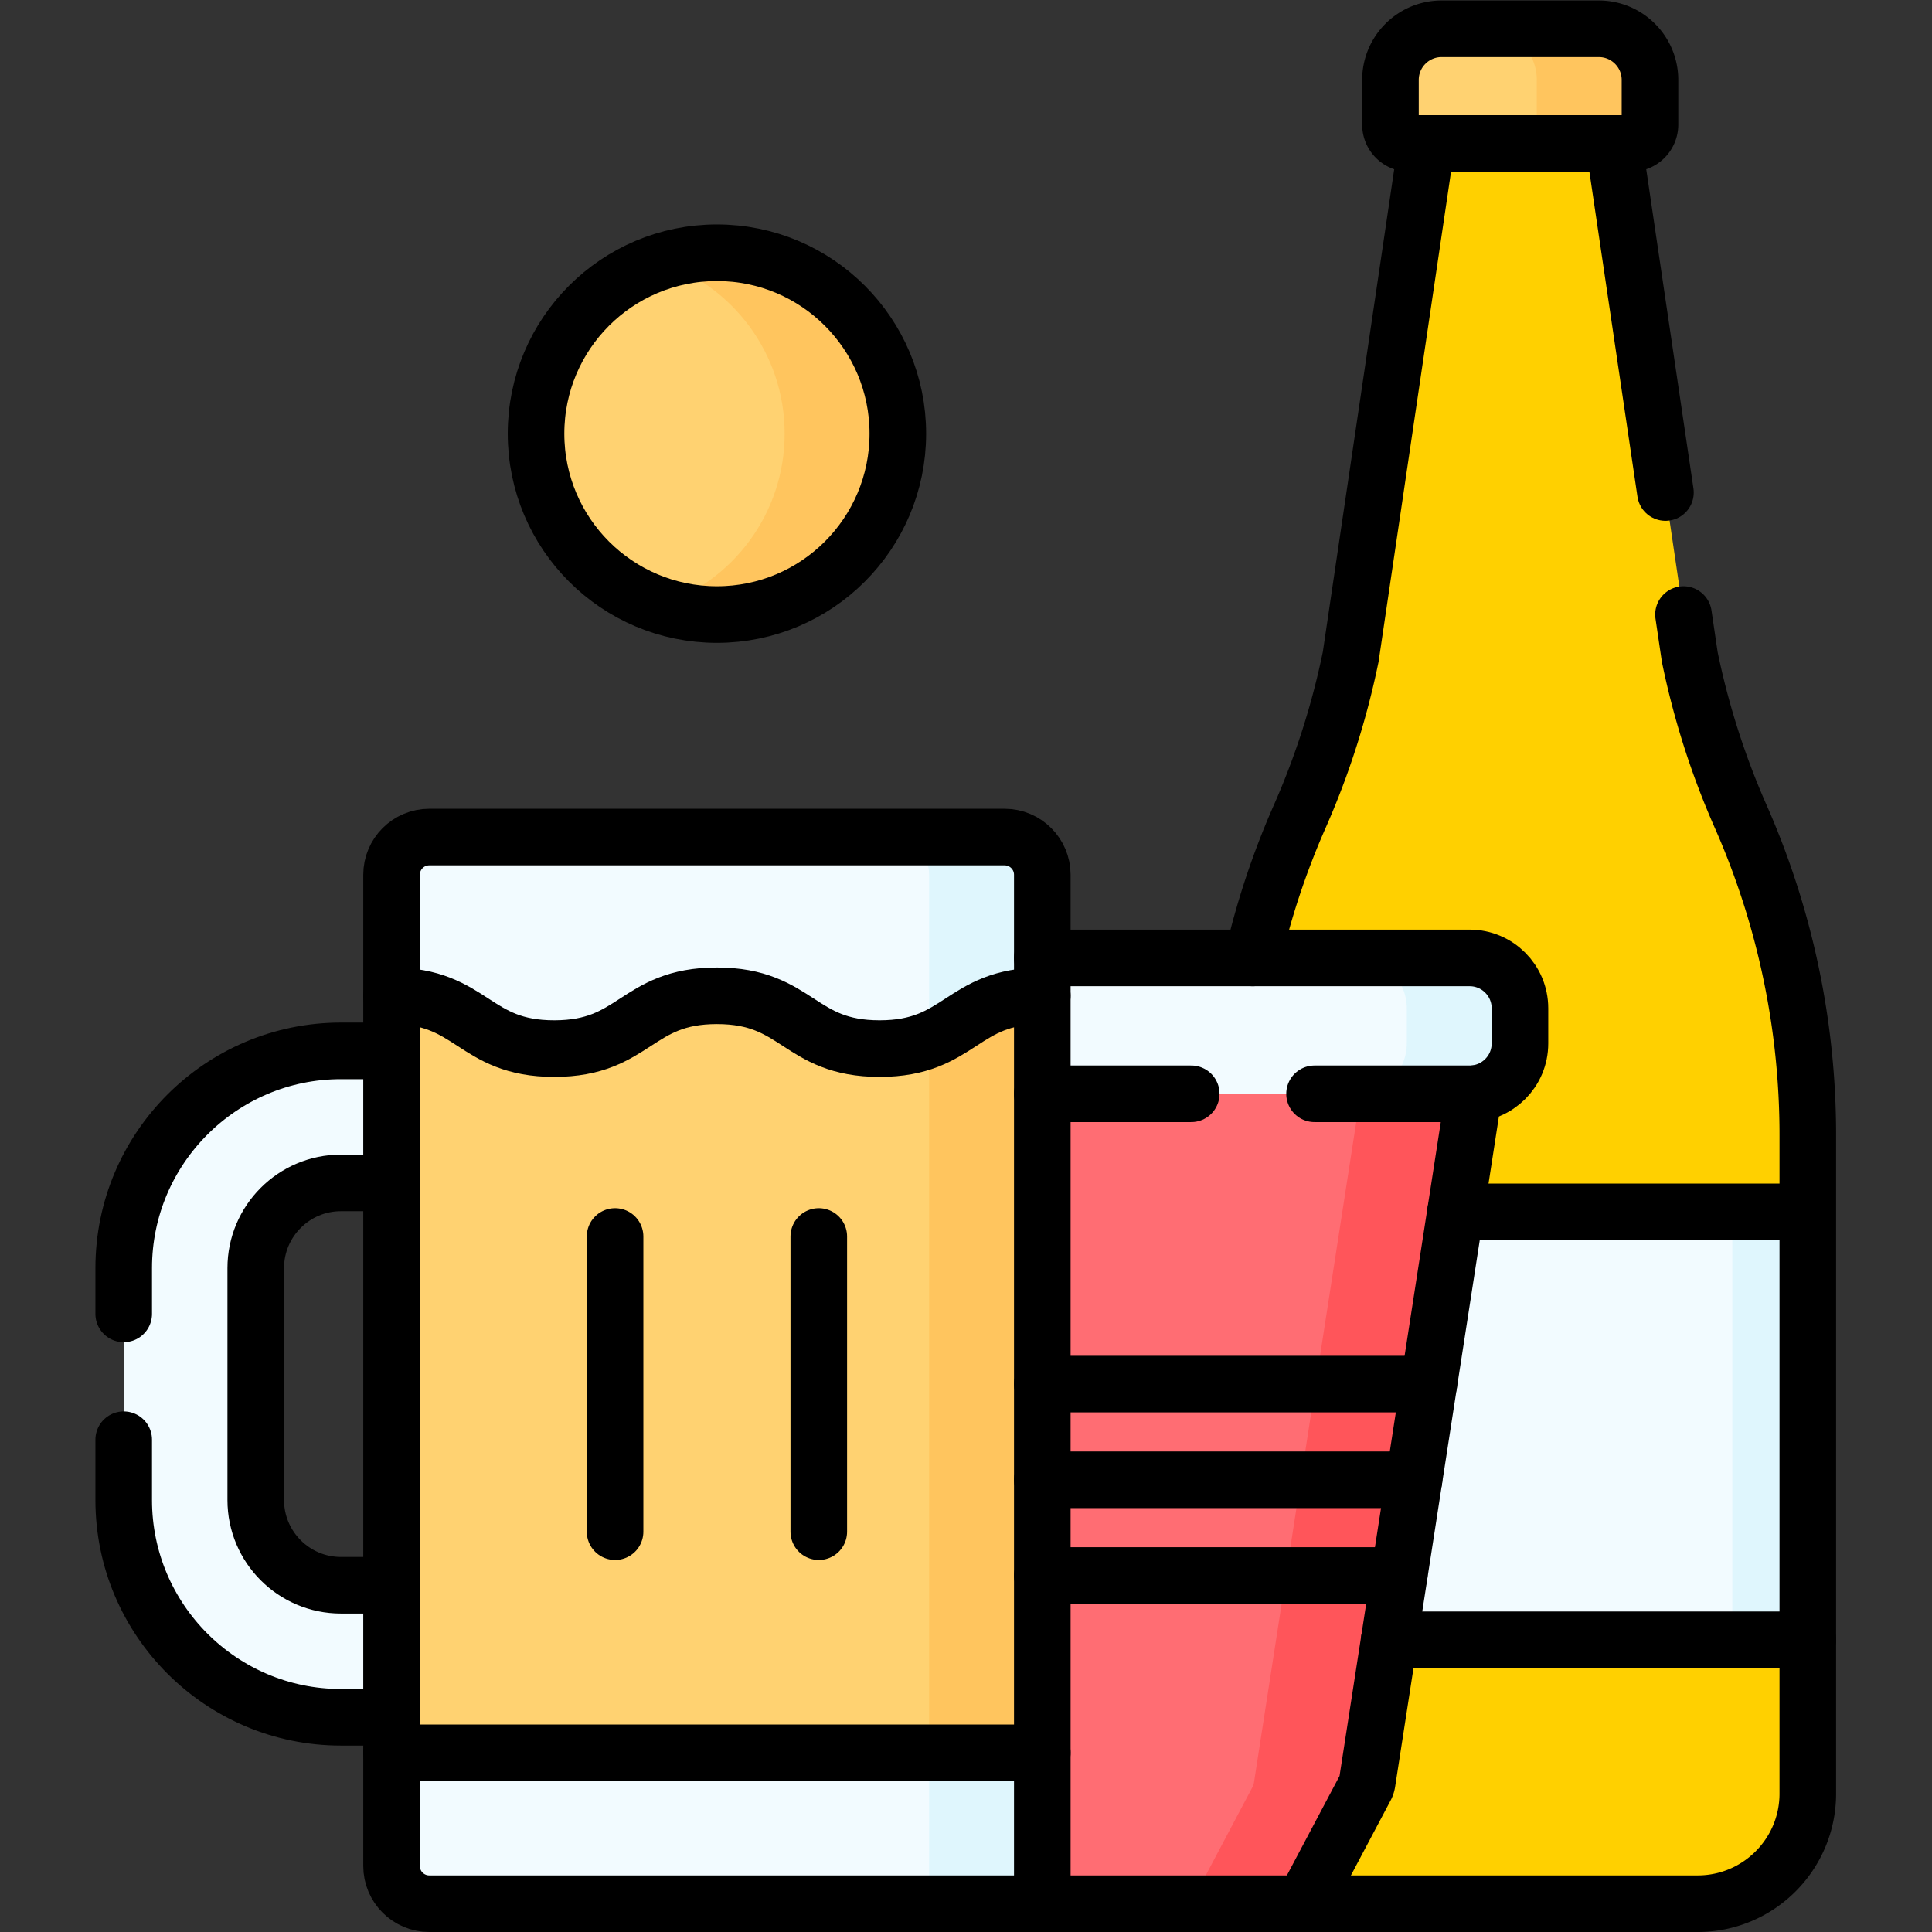 <svg xmlns="http://www.w3.org/2000/svg" version="1.1" xmlns:xlink="http://www.w3.org/1999/xlink" xmlns:svgjs="http://svgjs.com/svgjs" width="512" height="512" x="0" y="0" viewBox="0 0 682.667 682.667" style="enable-background:new 0 0 512 512" xml:space="preserve" class=""><rect x="0" y="0" width="682.667" height="682.667" fill="#333333" stroke="none"/><g><defs><clipPath id="a" clipPathUnits="userSpaceOnUse"><path d="M0 512h512V0H0Z" fill="#000000" data-original="#000000"></path></clipPath></defs><g clip-path="url(#a)" transform="matrix(1.333 0 0 -1.333 0 682.667)"><path d="m0 0-22.307-150.827a209.026 209.026 0 0 0-13.511-42.33h-.001a208.985 208.985 0 0 1-17.782-84.358v-203.821H59.673c16.122 0 29.191 13.07 29.191 29.192v174.629c0 29.05-7.055 57.78-18.781 84.358-5.996 13.59-9.525 27.78-12.513 42.33L35.264 0Z" style="fill-opacity:1;fill-rule:nonzero;stroke:none" transform="translate(380.343 488.836)" data-original="#867cc1" class="" fill="#ffd000"></path><path d="M0 0v-20.42l-10-69.131 10-44.32v-40.759c0-16.12-13.07-29.19-29.19-29.19h-20c16.12 0 29.19 13.07 29.19 29.19v40.759l10 60.29-10 53.161V0c0 29.05-6.06 57.78-17.78 84.359-3 6.801-5.63 13.741-7.89 20.801a212.803 212.803 0 0 0-5.63 21.529L-73.6 277.52h20l22.3-150.831c1.5-7.269 3.38-14.46 5.63-21.529 2.26-7.06 4.89-14 7.89-20.801A209.091 209.091 0 0 0 0 0" style="fill-opacity:1;fill-rule:nonzero;stroke:none" transform="translate(479.209 211.32)" data-original="#6e63b7" class="" fill="#ffd000"></path><path d="M0 0h-38.793a5 5 0 0 0-5 5v11.837c0 7.488 6.07 13.559 13.559 13.559h21.675C-1.07 30.396 5 24.325 5 16.837V5a5 5 0 0 0-5-5" style="fill-opacity:1;fill-rule:nonzero;stroke:none" transform="translate(412.371 474.104)" fill="#ffd271" data-original="#ffd271" class=""></path><path d="M0 0v-11.84c0-2.76-2.24-5-5-5h-30c2.76 0 5 2.24 5 5V0c0 7.49-6.07 13.56-13.56 13.56h30C-6.07 13.56 0 7.49 0 0" style="fill-opacity:1;fill-rule:nonzero;stroke:none" transform="translate(437.37 490.94)" fill="#ffc55e" data-original="#ffc55e" class=""></path><path d="M469.209 77.45h-142.47V190.9h142.47z" style="fill-opacity:1;fill-rule:nonzero;stroke:none" fill="#f2fbff" data-original="#f2fbff" class=""></path><path d="M0 0h59.09L41.52-113.45H0Z" style="fill-opacity:1;fill-rule:nonzero;stroke:none" transform="translate(326.74 190.9)" fill="#f2fbff" data-original="#f2fbff" class=""></path><path d="M479.209 77.45h-20V190.9h20z" style="fill-opacity:1;fill-rule:nonzero;stroke:none" fill="#dff6fd" data-original="#dff6fd"></path><path d="m0 0-19.999-1h-39.92c-1.773 0-3.269 1.363-3.48 3.176l-12.932 27.819a4.366 4.366 0 0 0-.358 1.182l-30.403 196.363H47.174L16.771 31.177a4.401 4.401 0 0 0-.358-1.182Z" style="fill-opacity:1;fill-rule:nonzero;stroke:none" transform="translate(335.639 8.5)" fill="#ff6d73" data-original="#ff6d73"></path><path d="M0 0h-51.679c-31.747 0-57.576 25.829-57.576 57.577v61.497c0 31.748 25.829 57.577 57.576 57.577h50.638v-35h-50.638c-12.448 0-22.576-10.128-22.576-22.577V57.577C-74.255 45.128-64.127 35-51.679 35H0Z" style="fill-opacity:1;fill-rule:nonzero;stroke:none" transform="translate(142.046 56.916)" fill="#f2fbff" data-original="#f2fbff" class=""></path><path d="M0 0h-30l16.41 31c.18.37.3.77.361 1.18l30.4 196.36h30l-12.897-83.299-11.161-7.5 8.839-7.5-1.606-10.377-11.16-7.494 8.838-7.499-1.603-10.358L15.258 87l8.842-7.476-7.329-47.344A4.068 4.068 0 0 0 16.41 31Z" style="fill-opacity:1;fill-rule:nonzero;stroke:none" transform="translate(345.639 7.5)" fill="#ff555a" data-original="#ff555a"></path><path d="M0 0h-137.762c-7.37 0-13.345 5.975-13.345 13.345v9.33c0 7.37 5.975 13.345 13.345 13.345H0c7.37 0 13.345-5.975 13.345-13.345v-9.33C13.345 5.975 7.37 0 0 0" style="fill-opacity:1;fill-rule:nonzero;stroke:none" transform="translate(369.56 222.189)" fill="#f2fbff" data-original="#f2fbff" class=""></path><path d="M0 0v-9.33c0-7.37-5.98-13.34-13.35-13.34h-30C-35.98-22.67-30-16.7-30-9.33V0c0 7.37-5.98 13.35-13.35 13.35h30C-5.98 13.35 0 7.37 0 0" style="fill-opacity:1;fill-rule:nonzero;stroke:none" transform="translate(402.91 244.86)" fill="#dff6fd" data-original="#dff6fd"></path><path d="M0 0h-161.5c-5.523 0-9 3.477-9 9l-1 30v200.668l1 32.077c0 5.523 3.477 10 9 10l152.5-1c5.522 0 9-3.477 9-9V39Z" style="fill-opacity:1;fill-rule:nonzero;stroke:none" transform="translate(275.291 8.5)" fill="#ffd271" data-original="#ffd271" class=""></path><path d="m0 0 1-32.07v-200.67l-10-30h-10l-10 30.037V-44.2L-28 0c0 5.53-4.48 10-10 10l29-1c5.52 0 9-3.47 9-9" style="fill-opacity:1;fill-rule:nonzero;stroke:none" transform="translate(275.29 280.24)" fill="#ffc55e" data-original="#ffc55e" class=""></path><path d="m0 0 1-32.07c-21.56 0-21.56-14-43.13-14-21.56 0-21.56 14-43.12 14s-21.56-14-43.13-14c-21.56 0-21.56 14-43.12 14V0c0 5.53 4.48 10 10 10H-39l30-1c5.52 0 9-3.47 9-9" style="fill-opacity:1;fill-rule:nonzero;stroke:none" transform="translate(275.29 280.24)" fill="#f2fbff" data-original="#f2fbff" class=""></path><path d="M0 0v-32.07c-16 0-20.12-7.71-30-11.68V0c0 5.53-4.48 10-10 10h30C-4.48 10 0 5.53 0 0" style="fill-opacity:1;fill-rule:nonzero;stroke:none" transform="translate(276.29 280.24)" fill="#dff6fd" data-original="#dff6fd"></path><path d="M0 0v-40h-142.5c-5.52 0-10 4.48-10 10V0Z" style="fill-opacity:1;fill-rule:nonzero;stroke:none" transform="translate(256.29 47.5)" fill="#f2fbff" data-original="#f2fbff" class=""></path><path d="M276.289 7.5h-30v40h30z" style="fill-opacity:1;fill-rule:nonzero;stroke:none" fill="#dff6fd" data-original="#dff6fd"></path><path d="M0 0c0-26.483-20.469-46.952-46.952-46.952-5.309 0-10.416-.138-15.188 1.455C-81.18-39.145-94.904-21.175-94.904 0c0 21.152 13.695 39.106 32.703 45.477 4.79 1.605 9.918 1.475 15.249 1.475C-20.469 46.952 0 26.483 0 0" style="fill-opacity:1;fill-rule:nonzero;stroke:none" transform="translate(236.993 397.179)" fill="#ffd271" data-original="#ffd271" class=""></path><path d="M0 0c0-26.479-21.459-47.95-47.95-47.95-5.24 0-10.28.841-15 2.4C-43.81-39.26-30-21.24-30 0s-13.81 39.26-32.95 45.55c4.72 1.56 9.76 2.4 15 2.4C-21.459 47.95 0 26.48 0 0" style="fill-opacity:1;fill-rule:nonzero;stroke:none" transform="translate(237.989 397.18)" fill="#ffc55e" data-original="#ffc55e" class=""></path><path d="M0 0v12.146c0 31.748 25.829 57.576 57.576 57.576h13.186" style="stroke-width:15;stroke-linecap:round;stroke-linejoin:round;stroke-miterlimit:10;stroke-dasharray:none;stroke-opacity:1" transform="translate(32.792 163.845)" fill="none" stroke="#000000" stroke-width="15" stroke-linecap="round" stroke-linejoin="round" stroke-miterlimit="10" stroke-dasharray="none" stroke-opacity="" data-original="#000000" class=""></path><path d="M0 0h-13.186c-31.747 0-57.576 25.829-57.576 57.577v16.004" style="stroke-width:15;stroke-linecap:round;stroke-linejoin:round;stroke-miterlimit:10;stroke-dasharray:none;stroke-opacity:1" transform="translate(103.554 56.916)" fill="none" stroke="#000000" stroke-width="15" stroke-linecap="round" stroke-linejoin="round" stroke-miterlimit="10" stroke-dasharray="none" stroke-opacity="" data-original="#000000" class=""></path><path d="M0 0h-13.186c-12.449 0-22.576-10.128-22.576-22.577v-61.497c0-12.449 10.127-22.577 22.576-22.577H.059" style="stroke-width:15;stroke-linecap:round;stroke-linejoin:round;stroke-miterlimit:10;stroke-dasharray:none;stroke-opacity:1" transform="translate(103.554 198.567)" fill="none" stroke="#000000" stroke-width="15" stroke-linecap="round" stroke-linejoin="round" stroke-miterlimit="10" stroke-dasharray="none" stroke-opacity="" data-original="#000000" class=""></path><path d="m0 0-13.686 92.533" style="stroke-width:15;stroke-linecap:round;stroke-linejoin:round;stroke-miterlimit:10;stroke-dasharray:none;stroke-opacity:1" transform="translate(441.472 381.572)" fill="none" stroke="#000000" stroke-width="15" stroke-linecap="round" stroke-linejoin="round" stroke-miterlimit="10" stroke-dasharray="none" stroke-opacity="" data-original="#000000" class=""></path><path d="M0 0h104.056c16.123 0 29.192 13.07 29.192 29.192v174.629a209 209 0 0 1-17.781 84.358 208.969 208.969 0 0 0-13.513 42.33l-1.659 11.218" style="stroke-width:15;stroke-linecap:round;stroke-linejoin:round;stroke-miterlimit:10;stroke-dasharray:none;stroke-opacity:1" transform="translate(345.96 7.5)" fill="none" stroke="#000000" stroke-width="15" stroke-linecap="round" stroke-linejoin="round" stroke-miterlimit="10" stroke-dasharray="none" stroke-opacity="" data-original="#000000" class=""></path><path d="m0 0-20.128-136.096a208.94 208.94 0 0 0-13.513-42.329 209.11 209.11 0 0 1-12.454-37.471" style="stroke-width:15;stroke-linecap:round;stroke-linejoin:round;stroke-miterlimit:10;stroke-dasharray:none;stroke-opacity:1" transform="translate(378.165 474.104)" fill="none" stroke="#000000" stroke-width="15" stroke-linecap="round" stroke-linejoin="round" stroke-miterlimit="10" stroke-dasharray="none" stroke-opacity="" data-original="#000000" class=""></path><path d="M0 0h-58.793a5 5 0 0 0-5 5v11.837c0 7.488 6.07 13.559 13.559 13.559h41.675C-1.07 30.396 5 24.325 5 16.837V5a5 5 0 0 0-5-5Z" style="stroke-width:15;stroke-linecap:round;stroke-linejoin:round;stroke-miterlimit:10;stroke-dasharray:none;stroke-opacity:1" transform="translate(432.372 474.104)" fill="none" stroke="#000000" stroke-width="15" stroke-linecap="round" stroke-linejoin="round" stroke-miterlimit="10" stroke-dasharray="none" stroke-opacity="" data-original="#000000" class=""></path><path d="M0 0h90.455" style="stroke-width:15;stroke-linecap:round;stroke-linejoin:round;stroke-miterlimit:10;stroke-dasharray:none;stroke-opacity:1" transform="translate(385.823 190.897)" fill="none" stroke="#000000" stroke-width="15" stroke-linecap="round" stroke-linejoin="round" stroke-miterlimit="10" stroke-dasharray="none" stroke-opacity="" data-original="#000000" class=""></path><path d="M0 0h110.948" style="stroke-width:15;stroke-linecap:round;stroke-linejoin:round;stroke-miterlimit:10;stroke-dasharray:none;stroke-opacity:1" transform="translate(368.26 77.455)" fill="none" stroke="#000000" stroke-width="15" stroke-linecap="round" stroke-linejoin="round" stroke-miterlimit="10" stroke-dasharray="none" stroke-opacity="" data-original="#000000" class=""></path><path d="m0 0-28.259-182.512a4.368 4.368 0 0 0-.357-1.181l-16.413-30.995h-69.348" style="stroke-width:15;stroke-linecap:round;stroke-linejoin:round;stroke-miterlimit:10;stroke-dasharray:none;stroke-opacity:1" transform="translate(390.669 222.189)" fill="none" stroke="#000000" stroke-width="15" stroke-linecap="round" stroke-linejoin="round" stroke-miterlimit="10" stroke-dasharray="none" stroke-opacity="" data-original="#000000" class=""></path><path d="M0 0h-39.48" style="stroke-width:15;stroke-linecap:round;stroke-linejoin:round;stroke-miterlimit:10;stroke-dasharray:none;stroke-opacity:1" transform="translate(315.772 222.189)" fill="none" stroke="#000000" stroke-width="15" stroke-linecap="round" stroke-linejoin="round" stroke-miterlimit="10" stroke-dasharray="none" stroke-opacity="" data-original="#000000" class=""></path><path d="M0 0h113.27c7.37 0 13.344-5.975 13.344-13.345v-9.329c0-7.37-5.974-13.346-13.344-13.346H72.166" style="stroke-width:15;stroke-linecap:round;stroke-linejoin:round;stroke-miterlimit:10;stroke-dasharray:none;stroke-opacity:1" transform="translate(276.292 258.208)" fill="none" stroke="#000000" stroke-width="15" stroke-linecap="round" stroke-linejoin="round" stroke-miterlimit="10" stroke-dasharray="none" stroke-opacity="" data-original="#000000" class=""></path><path d="M0 0h102.463" style="stroke-width:15;stroke-linecap:round;stroke-linejoin:round;stroke-miterlimit:10;stroke-dasharray:none;stroke-opacity:1" transform="translate(276.292 145.242)" fill="none" stroke="#000000" stroke-width="15" stroke-linecap="round" stroke-linejoin="round" stroke-miterlimit="10" stroke-dasharray="none" stroke-opacity="" data-original="#000000" class=""></path><path d="M0 0h98.535" style="stroke-width:15;stroke-linecap:round;stroke-linejoin:round;stroke-miterlimit:10;stroke-dasharray:none;stroke-opacity:1" transform="translate(276.292 119.87)" fill="none" stroke="#000000" stroke-width="15" stroke-linecap="round" stroke-linejoin="round" stroke-miterlimit="10" stroke-dasharray="none" stroke-opacity="" data-original="#000000" class=""></path><path d="M0 0h94.606" style="stroke-width:15;stroke-linecap:round;stroke-linejoin:round;stroke-miterlimit:10;stroke-dasharray:none;stroke-opacity:1" transform="translate(276.292 94.498)" fill="none" stroke="#000000" stroke-width="15" stroke-linecap="round" stroke-linejoin="round" stroke-miterlimit="10" stroke-dasharray="none" stroke-opacity="" data-original="#000000" class=""></path><path d="M0 0h-162.5c-5.523 0-10 4.477-10 10v262.745c0 5.523 4.477 10 10 10H-10c5.522 0 10-4.477 10-10z" style="stroke-width:15;stroke-linecap:round;stroke-linejoin:round;stroke-miterlimit:10;stroke-dasharray:none;stroke-opacity:1" transform="translate(276.292 7.5)" fill="none" stroke="#000000" stroke-width="15" stroke-linecap="round" stroke-linejoin="round" stroke-miterlimit="10" stroke-dasharray="none" stroke-opacity="" data-original="#000000" class=""></path><path d="M0 0h-172.5" style="stroke-width:15;stroke-linecap:round;stroke-linejoin:round;stroke-miterlimit:10;stroke-dasharray:none;stroke-opacity:1" transform="translate(276.292 47.5)" fill="none" stroke="#000000" stroke-width="15" stroke-linecap="round" stroke-linejoin="round" stroke-miterlimit="10" stroke-dasharray="none" stroke-opacity="" data-original="#000000" class=""></path><path d="M0 0v78.25" style="stroke-width:15;stroke-linecap:round;stroke-linejoin:round;stroke-miterlimit:10;stroke-dasharray:none;stroke-opacity:1" transform="translate(163.042 106.117)" fill="none" stroke="#000000" stroke-width="15" stroke-linecap="round" stroke-linejoin="round" stroke-miterlimit="10" stroke-dasharray="none" stroke-opacity="" data-original="#000000" class=""></path><path d="M0 0v78.25" style="stroke-width:15;stroke-linecap:round;stroke-linejoin:round;stroke-miterlimit:10;stroke-dasharray:none;stroke-opacity:1" transform="translate(217.042 106.117)" fill="none" stroke="#000000" stroke-width="15" stroke-linecap="round" stroke-linejoin="round" stroke-miterlimit="10" stroke-dasharray="none" stroke-opacity="" data-original="#000000" class=""></path><path d="M0 0c21.562 0 21.562-14 43.123-14C64.684-14 64.684 0 86.245 0c21.564 0 21.564-14 43.128-14S150.937 0 172.5 0" style="stroke-width:15;stroke-linecap:round;stroke-linejoin:round;stroke-miterlimit:10;stroke-dasharray:none;stroke-opacity:1" transform="translate(103.791 248.168)" fill="none" stroke="#000000" stroke-width="15" stroke-linecap="round" stroke-linejoin="round" stroke-miterlimit="10" stroke-dasharray="none" stroke-opacity="" data-original="#000000" class=""></path><path d="M0 0c0-26.483-21.469-47.952-47.952-47.952-26.483 0-47.952 21.469-47.952 47.952 0 26.483 21.469 47.952 47.952 47.952C-21.469 47.952 0 26.483 0 0Z" style="stroke-width:15;stroke-linecap:round;stroke-linejoin:round;stroke-miterlimit:10;stroke-dasharray:none;stroke-opacity:1" transform="translate(237.994 397.179)" fill="none" stroke="#000000" stroke-width="15" stroke-linecap="round" stroke-linejoin="round" stroke-miterlimit="10" stroke-dasharray="none" stroke-opacity="" data-original="#000000" class=""></path></g></g></svg>